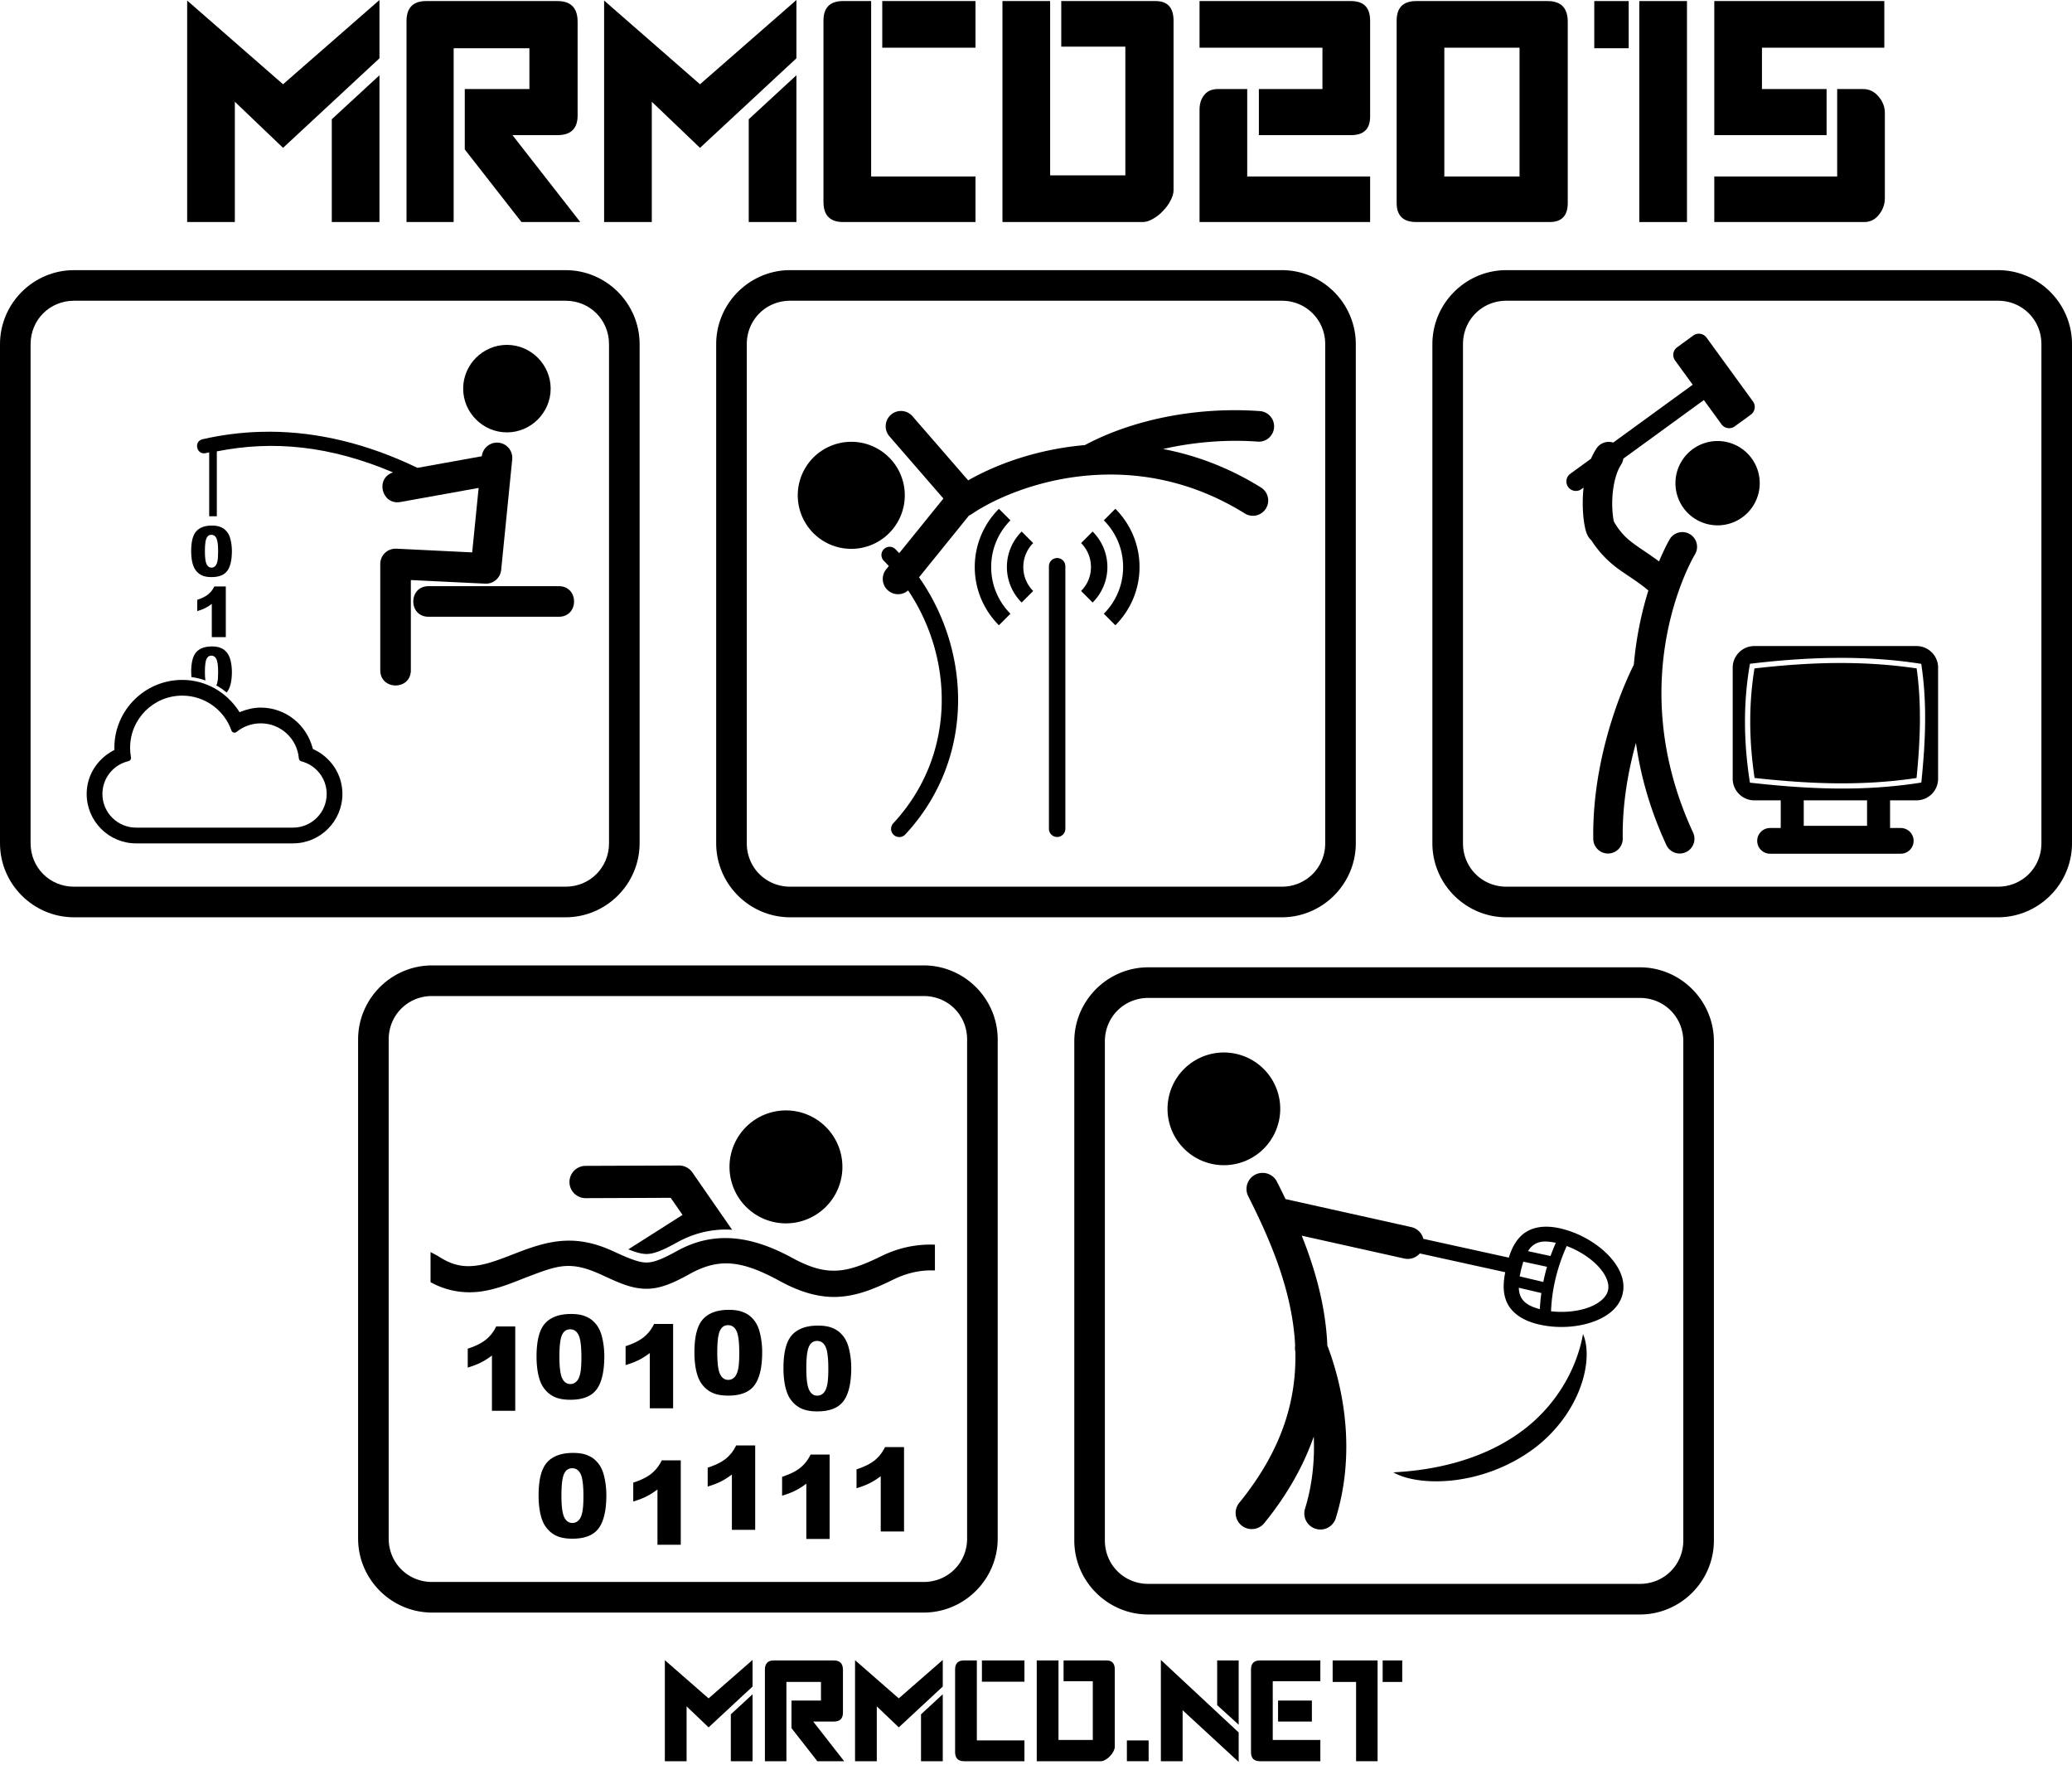 <?xml version="1.0" encoding="UTF-8" standalone="no"?>
<!-- Created with Inkscape (http://www.inkscape.org/) -->

<svg
   xmlns:dc="http://purl.org/dc/elements/1.1/"
   xmlns:cc="http://creativecommons.org/ns#"
   xmlns:rdf="http://www.w3.org/1999/02/22-rdf-syntax-ns#"
   xmlns:svg="http://www.w3.org/2000/svg"
   xmlns="http://www.w3.org/2000/svg"
   xmlns:sodipodi="http://sodipodi.sourceforge.net/DTD/sodipodi-0.dtd"
   xmlns:inkscape="http://www.inkscape.org/namespaces/inkscape"
   width="139.943mm"
   height="119.152mm"
   viewBox="0 0 139.943 119.152"
   id="svg37594"
   version="1.1"
   inkscape:version="0.91+devel r13766"
   sodipodi:docname="profi-final.svg"
   inkscape:export-filename="/home/alexander/rzl/mrmcds/d.png"
   inkscape:export-xdpi="20.369577"
   inkscape:export-ydpi="20.369577">
  <sodipodi:namedview
     id="base"
     pagecolor="#ffffff"
     bordercolor="#666666"
     borderopacity="1.0"
     inkscape:pageopacity="1"
     inkscape:pageshadow="2"
     inkscape:zoom="0.70710678"
     inkscape:cx="278.72756"
     inkscape:cy="192.28233"
     inkscape:document-units="mm"
     inkscape:current-layer="layer1"
     showgrid="false"
     inkscape:window-width="1436"
     inkscape:window-height="861"
     inkscape:window-x="0"
     inkscape:window-y="18"
     inkscape:window-maximized="0"
     fit-margin-top="0"
     fit-margin-left="0"
     fit-margin-right="0"
     fit-margin-bottom="0"
     showguides="true"
     inkscape:guide-bbox="true"
     inkscape:snap-global="true"
     showborder="true"
     borderlayer="true"
     inkscape:snap-bbox="true"
     inkscape:bbox-paths="true"
     inkscape:bbox-nodes="true"
     inkscape:snap-bbox-edge-midpoints="true"
     inkscape:snap-bbox-midpoints="true"
     inkscape:object-paths="true"
     inkscape:snap-intersection-paths="true"
     inkscape:object-nodes="true"
     inkscape:snap-smooth-nodes="true"
     inkscape:snap-midpoints="true"
     inkscape:snap-object-midpoints="true"
     inkscape:snap-center="true"
     inkscape:snap-text-baseline="true"
     inkscape:snap-page="true">
    <sodipodi:guide
       position="-1913.251,1430.692"
       orientation="1,0"
       id="guide6736" />
    <sodipodi:guide
       position="-2114.079,1404.382"
       orientation="1,0"
       id="guide7360" />
  </sodipodi:namedview>
  <defs
     id="defs37596" />
  <g
     inkscape:label="Layer 1"
     inkscape:groupmode="layer"
     id="layer1"
     transform="translate(-2717.322,-469.609)"
     style="display:inline">
    <g
       transform="translate(0,0.562)"
       id="g4866">
      <path
         d="M 2736.439,479.03 L 2733.183,475.917 L 2733.183,484.039 L 2729.963,484.039 L 2729.963,469.084 L 2736.439,474.737 L 2742.951,469.048 L 2742.951,472.983 L 2736.439,479.03 Z M 2739.731,477.098 L 2742.951,474.128 L 2742.951,484.039 L 2739.731,484.039 L 2739.731,477.098 Z"
         style="font-style:normal;font-variant:normal;font-weight:normal;font-stretch:condensed;font-size:medium;line-height:125%;font-family:'Viking Squad Condensed';-inkscape-font-specification:'Viking Squad Condensed, Condensed';letter-spacing:0px;word-spacing:0px;fill:#000000;fill-opacity:1;stroke:none;stroke-width:0.265px;stroke-linecap:butt;stroke-linejoin:miter;stroke-opacity:1"
         id="path4788"
         inkscape:connector-curvature="0" />
      <path
         d="M 2747.962,472.304 L 2753.078,472.304 L 2753.078,475.059 L 2748.713,475.059 L 2748.713,479.137 L 2752.541,484.039 L 2756.513,484.039 L 2751.933,478.171 L 2754.974,478.171 Q 2756.334,478.171 2756.334,476.847 L 2756.334,470.515 Q 2756.334,469.119 2754.974,469.119 L 2746.101,469.119 Q 2744.778,469.119 2744.778,470.479 L 2744.778,484.039 L 2747.962,484.039 L 2747.962,472.304 Z"
         style="font-style:normal;font-variant:normal;font-weight:normal;font-stretch:condensed;font-size:medium;line-height:125%;font-family:'Viking Squad Condensed';-inkscape-font-specification:'Viking Squad Condensed, Condensed';letter-spacing:0px;word-spacing:0px;fill:#000000;fill-opacity:1;stroke:none;stroke-width:0.265px;stroke-linecap:butt;stroke-linejoin:miter;stroke-opacity:1"
         id="path4790"
         inkscape:connector-curvature="0" />
      <path
         d="M 2764.6,479.03 L 2761.345,475.917 L 2761.345,484.039 L 2758.124,484.039 L 2758.124,469.084 L 2764.6,474.737 L 2771.112,469.048 L 2771.112,472.983 L 2764.6,479.03 Z M 2767.892,477.098 L 2771.112,474.128 L 2771.112,484.039 L 2767.892,484.039 L 2767.892,477.098 Z"
         style="font-style:normal;font-variant:normal;font-weight:normal;font-stretch:condensed;font-size:medium;line-height:125%;font-family:'Viking Squad Condensed';-inkscape-font-specification:'Viking Squad Condensed, Condensed';letter-spacing:0px;word-spacing:0px;fill:#000000;fill-opacity:1;stroke:none;stroke-width:0.265px;stroke-linecap:butt;stroke-linejoin:miter;stroke-opacity:1"
         id="path4792"
         inkscape:connector-curvature="0" />
      <path
         d="M 2776.91,469.119 L 2783.207,469.119 L 2783.207,472.268 L 2776.91,472.268 L 2776.91,469.119 Z M 2776.159,469.119 L 2776.159,480.962 L 2783.207,480.962 L 2783.207,484.039 L 2774.263,484.039 Q 2772.939,484.039 2772.939,482.679 L 2772.939,470.443 Q 2772.939,469.119 2774.263,469.119 L 2776.159,469.119 Z"
         style="font-style:normal;font-variant:normal;font-weight:normal;font-stretch:condensed;font-size:medium;line-height:125%;font-family:'Viking Squad Condensed';-inkscape-font-specification:'Viking Squad Condensed, Condensed';letter-spacing:0px;word-spacing:0px;fill:#000000;fill-opacity:1;stroke:none;stroke-width:0.265px;stroke-linecap:butt;stroke-linejoin:miter;stroke-opacity:1"
         id="path4794"
         inkscape:connector-curvature="0" />
      <path
         d="M 2785.028,469.119 L 2785.028,484.039 L 2794.509,484.039 Q 2794.831,484.039 2795.189,483.824 Q 2795.582,483.609 2795.869,483.287 Q 2796.191,482.965 2796.37,482.608 Q 2796.584,482.214 2796.584,481.892 L 2796.584,470.443 Q 2796.584,469.119 2795.368,469.119 L 2788.999,469.119 L 2788.999,472.196 L 2793.328,472.196 L 2793.328,480.89 L 2788.248,480.89 L 2788.248,469.119 L 2785.028,469.119 Z"
         style="font-style:normal;font-variant:normal;font-weight:normal;font-stretch:condensed;font-size:medium;line-height:125%;font-family:'Viking Squad Condensed';-inkscape-font-specification:'Viking Squad Condensed, Condensed';letter-spacing:0px;word-spacing:0px;fill:#000000;fill-opacity:1;stroke:none;stroke-width:0.265px;stroke-linecap:butt;stroke-linejoin:miter;stroke-opacity:1"
         id="path4796"
         inkscape:connector-curvature="0" />
      <path
         d="M 2809.86,480.962 L 2809.86,484.039 L 2798.339,484.039 L 2798.339,476.454 Q 2798.339,475.846 2798.661,475.452 Q 2798.983,475.059 2799.591,475.059 L 2801.559,475.059 L 2801.559,480.962 L 2809.86,480.962 Z M 2808.572,469.119 Q 2809.86,469.119 2809.86,470.443 L 2809.86,476.919 Q 2809.86,478.171 2808.572,478.171 L 2802.346,478.171 L 2802.346,475.059 L 2806.64,475.059 L 2806.64,472.268 L 2798.339,472.268 L 2798.339,469.119 L 2808.572,469.119 Z"
         style="font-style:normal;font-variant:normal;font-weight:normal;font-stretch:condensed;font-size:medium;line-height:125%;font-family:'Viking Squad Condensed';-inkscape-font-specification:'Viking Squad Condensed, Condensed';letter-spacing:0px;word-spacing:0px;fill:#000000;fill-opacity:1;stroke:none;stroke-width:0.265px;stroke-linecap:butt;stroke-linejoin:miter;stroke-opacity:1"
         id="path4798"
         inkscape:connector-curvature="0" />
      <path
         d="M 2819.952,472.268 L 2819.952,480.962 L 2814.872,480.962 L 2814.872,472.268 L 2819.952,472.268 Z M 2812.976,469.119 Q 2811.652,469.119 2811.652,470.443 L 2811.652,482.751 Q 2811.652,484.039 2812.976,484.039 L 2821.992,484.039 Q 2823.208,484.039 2823.208,482.751 L 2823.208,470.515 Q 2823.208,469.119 2821.849,469.119 L 2812.976,469.119 Z"
         style="font-style:normal;font-variant:normal;font-weight:normal;font-stretch:condensed;font-size:medium;line-height:125%;font-family:'Viking Squad Condensed';-inkscape-font-specification:'Viking Squad Condensed, Condensed';letter-spacing:0px;word-spacing:0px;fill:#000000;fill-opacity:1;stroke:none;stroke-width:0.265px;stroke-linecap:butt;stroke-linejoin:miter;stroke-opacity:1"
         id="path4800"
         inkscape:connector-curvature="0" />
      <path
         d="M 2828.04,484.039 L 2831.26,484.039 L 2831.26,469.119 L 2828.04,469.119 L 2828.04,484.039 Z M 2824.999,472.304 L 2827.324,472.304 L 2827.324,469.119 L 2824.999,469.119 L 2824.999,472.304 Z"
         style="font-style:normal;font-variant:normal;font-weight:normal;font-stretch:condensed;font-size:medium;line-height:125%;font-family:'Viking Squad Condensed';-inkscape-font-specification:'Viking Squad Condensed, Condensed';letter-spacing:0px;word-spacing:0px;fill:#000000;fill-opacity:1;stroke:none;stroke-width:0.265px;stroke-linecap:butt;stroke-linejoin:miter;stroke-opacity:1"
         id="path4802"
         inkscape:connector-curvature="0" />
      <path
         d="M 2833.105,484.039 L 2843.23,484.039 Q 2843.838,484.039 2844.232,483.538 Q 2844.625,483.037 2844.625,482.429 L 2844.625,476.669 Q 2844.625,476.06 2844.196,475.559 Q 2843.767,475.059 2843.158,475.059 L 2841.405,475.059 L 2841.405,480.962 L 2833.105,480.962 L 2833.105,484.039 Z M 2844.589,469.119 L 2833.105,469.119 L 2833.105,478.171 L 2840.69,478.171 L 2840.69,475.059 L 2836.325,475.059 L 2836.325,472.268 L 2844.589,472.268 L 2844.589,469.119 Z"
         style="font-style:normal;font-variant:normal;font-weight:normal;font-stretch:condensed;font-size:medium;line-height:125%;font-family:'Viking Squad Condensed';-inkscape-font-specification:'Viking Squad Condensed, Condensed';letter-spacing:0px;word-spacing:0px;fill:#000000;fill-opacity:1;stroke:none;stroke-width:0.265px;stroke-linecap:butt;stroke-linejoin:miter;stroke-opacity:1"
         id="path4804"
         inkscape:connector-curvature="0" />
    </g>
    <g
       id="g4882"
       transform="translate(0,-0.419)">
      <path
         inkscape:connector-curvature="0"
         id="path26810"
         d="M 2794.881,535.343 C 2792.128,535.343 2789.88,537.591 2789.88,540.344 L 2789.88,574.04 C 2789.88,576.793 2792.128,579.041 2794.881,579.041 L 2828.077,579.041 C 2830.83,579.041 2833.079,576.793 2833.079,574.04 L 2833.079,540.344 C 2833.079,537.591 2830.83,535.343 2828.077,535.343 L 2794.881,535.343 Z M 2794.881,537.41 L 2828.077,537.41 C 2829.721,537.41 2831.013,538.7 2831.013,540.344 L 2831.013,574.04 C 2831.013,575.684 2829.721,576.974 2828.077,576.974 L 2794.881,576.974 C 2793.237,576.974 2791.945,575.684 2791.945,574.04 L 2791.945,540.344 C 2791.945,538.7 2793.237,537.41 2794.881,537.41 Z M 2799.983,541.094 A 3.806,3.806 0 0 0 2796.177,544.899 A 3.806,3.806 0 0 0 2799.983,548.704 A 3.806,3.806 0 0 0 2803.789,544.899 A 3.806,3.806 0 0 0 2799.983,541.094 Z M 2802.615,549.223 A 1.087,1.087 0 0 0 2801.635,550.815 C 2803.16,553.826 2804.546,557.14 2804.779,560.592 C 2804.786,560.695 2804.789,560.798 2804.794,560.901 A 1.087,1.087 0 0 0 2804.81,561.278 C 2804.889,564.521 2803.951,567.902 2801.021,571.501 A 1.087,1.087 0 1 0 2802.708,572.874 C 2804.297,570.922 2805.374,568.961 2806.053,567.029 C 2806.124,568.677 2805.948,570.333 2805.464,571.894 A 1.087,1.087 0 1 0 2807.541,572.538 C 2808.744,568.656 2808.33,564.451 2806.968,560.87 C 2806.962,560.729 2806.958,560.587 2806.948,560.446 C 2806.78,557.968 2806.109,555.63 2805.241,553.463 L 2812.15,555.002 A 1.087,1.087 0 0 0 2813.218,554.662 L 2818.986,555.93 C 2818.858,556.583 2818.811,557.235 2819.048,557.851 C 2819.336,558.598 2820.06,559.168 2821.206,559.444 C 2822.352,559.72 2823.607,559.679 2824.67,559.359 C 2825.733,559.038 2826.669,558.411 2826.912,557.402 C 2827.155,556.392 2826.607,555.408 2825.807,554.638 C 2825.007,553.869 2823.909,553.261 2822.762,552.985 C 2821.616,552.709 2820.712,552.887 2820.116,553.421 C 2819.664,553.825 2819.408,554.364 2819.228,554.945 L 2813.455,553.676 A 1.087,1.087 0 0 0 2812.622,552.879 L 2804.147,550.992 C 2803.959,550.599 2803.767,550.212 2803.575,549.833 A 1.087,1.087 0 0 0 2802.615,549.223 Z M 2821.643,553.858 C 2821.85,553.852 2822.102,553.881 2822.401,553.945 C 2822.271,554.243 2822.15,554.54 2822.044,554.837 L 2820.525,554.508 C 2820.607,554.376 2820.694,554.263 2820.791,554.176 C 2820.995,553.994 2821.249,553.869 2821.643,553.858 Z M 2823.137,554.161 C 2823.881,554.439 2824.591,554.875 2825.105,555.369 C 2825.758,555.998 2826.048,556.662 2825.927,557.164 C 2825.806,557.666 2825.245,558.127 2824.377,558.389 C 2823.695,558.594 2822.866,558.659 2822.079,558.568 C 2822.134,557.114 2822.474,555.649 2823.137,554.161 Z M 2820.209,555.218 L 2821.808,555.564 C 2821.708,555.905 2821.626,556.246 2821.557,556.586 L 2819.965,556.213 C 2819.99,556.064 2820.02,555.912 2820.059,555.751 C 2820.104,555.561 2820.155,555.383 2820.209,555.218 Z M 2819.901,556.979 L 2821.426,557.335 C 2821.375,557.699 2821.34,558.063 2821.323,558.425 C 2820.465,558.197 2820.144,557.876 2819.993,557.486 C 2819.938,557.341 2819.909,557.17 2819.901,556.979 Z M 2824.238,560.105 C 2823.77,562.717 2822.213,565.127 2820.056,566.693 C 2817.622,568.479 2814.52,569.287 2811.429,569.443 C 2812.211,569.902 2813.672,570.18 2815.437,569.986 C 2817.226,569.789 2819.186,569.119 2820.9,567.854 C 2822.472,566.683 2823.543,565.141 2824.081,563.635 C 2824.615,562.14 2824.57,560.85 2824.238,560.105 Z"
         style="color:#000000;font-style:normal;font-variant:normal;font-weight:normal;font-stretch:normal;font-size:medium;line-height:normal;font-family:sans-serif;text-indent:0;text-align:start;text-decoration:none;text-decoration-line:none;text-decoration-style:solid;text-decoration-color:#000000;letter-spacing:normal;word-spacing:normal;text-transform:none;direction:ltr;block-progression:tb;writing-mode:lr-tb;baseline-shift:baseline;text-anchor:start;white-space:normal;clip-rule:nonzero;display:inline;overflow:visible;visibility:visible;opacity:1;isolation:auto;mix-blend-mode:normal;color-interpolation:sRGB;color-interpolation-filters:linearRGB;solid-color:#000000;solid-opacity:1;fill:#000000;fill-opacity:1;fill-rule:evenodd;stroke:none;stroke-width:0.767;stroke-linecap:round;stroke-linejoin:miter;stroke-miterlimit:4;stroke-dasharray:none;stroke-dashoffset:0;stroke-opacity:1;color-rendering:auto;image-rendering:auto;shape-rendering:auto;text-rendering:auto;enable-background:accumulate" />
      <path
         inkscape:connector-curvature="0"
         id="path26846"
         d="M 2746.508,535.214 C 2743.756,535.214 2741.508,537.462 2741.508,540.215 L 2741.508,573.911 C 2741.508,576.664 2743.756,578.911 2746.508,578.911 L 2779.705,578.911 C 2782.458,578.911 2784.707,576.664 2784.707,573.911 L 2784.707,540.215 C 2784.707,537.462 2782.458,535.214 2779.705,535.214 L 2746.508,535.214 Z M 2746.508,537.281 L 2779.705,537.281 C 2781.349,537.281 2782.641,538.571 2782.641,540.215 L 2782.641,573.911 C 2782.641,575.555 2781.349,576.845 2779.705,576.845 L 2746.508,576.845 C 2744.864,576.845 2743.574,575.555 2743.574,573.911 L 2743.574,540.215 C 2743.574,538.571 2744.864,537.281 2746.508,537.281 Z M 2770.406,545.005 A 3.813,3.813 0 0 0 2766.593,548.818 A 3.813,3.813 0 0 0 2770.406,552.631 A 3.813,3.813 0 0 0 2774.218,548.818 A 3.813,3.813 0 0 0 2770.406,545.005 Z M 2763.186,548.725 L 2756.87,548.749 A 1.09,1.09 0 1 0 2756.878,550.929 L 2762.621,550.907 L 2763.42,552.06 L 2759.761,554.386 C 2760.285,554.595 2760.65,554.693 2760.954,554.698 C 2761.424,554.705 2761.962,554.521 2763.041,553.923 C 2763.474,553.683 2763.909,553.496 2764.346,553.357 C 2764.488,553.312 2764.63,553.273 2764.772,553.237 C 2764.825,553.224 2764.879,553.213 2764.933,553.201 C 2765.014,553.183 2765.096,553.167 2765.177,553.153 C 2765.31,553.129 2765.443,553.11 2765.577,553.095 C 2765.632,553.089 2765.687,553.081 2765.742,553.076 A 1.09,1.09 0 0 0 2765.742,553.076 C 2765.938,553.058 2766.135,553.048 2766.332,553.048 C 2766.477,553.049 2766.623,553.056 2766.769,553.065 L 2764.086,549.194 A 1.09,1.09 0 0 0 2763.186,548.725 Z M 2766.332,553.624 C 2765.214,553.62 2764.125,553.899 2763.041,554.499 C 2761.963,555.097 2761.424,555.281 2760.954,555.274 C 2760.484,555.267 2759.875,555.041 2758.744,554.517 C 2756.273,553.372 2754.507,553.763 2752.486,554.524 C 2751.46,554.911 2750.525,555.318 2749.657,555.459 C 2748.789,555.6 2748.008,555.532 2747.03,554.918 C 2746.822,554.787 2746.611,554.674 2746.401,554.573 L 2746.401,556.603 C 2747.624,557.273 2748.854,557.387 2749.941,557.21 C 2751.121,557.019 2752.153,556.545 2753.112,556.184 C 2755.063,555.449 2755.893,555.15 2757.998,556.126 C 2759.155,556.663 2759.977,557.033 2760.926,557.048 C 2761.875,557.062 2762.742,556.692 2763.9,556.051 C 2765.896,554.945 2767.427,555.128 2769.992,556.527 C 2771.431,557.311 2772.704,557.657 2773.946,557.592 C 2775.189,557.526 2776.333,557.076 2777.606,556.449 C 2778.612,555.954 2779.543,555.769 2780.467,555.812 L 2780.467,554.071 C 2779.281,554.024 2778.063,554.245 2776.821,554.857 C 2775.627,555.444 2774.719,555.775 2773.853,555.821 C 2772.986,555.866 2772.095,555.652 2770.841,554.969 C 2769.432,554.2 2768.101,553.74 2766.813,553.643 C 2766.652,553.631 2766.492,553.625 2766.332,553.624 Z M 2766.549,558.47 C 2765.765,558.47 2765.18,558.682 2764.796,559.107 C 2764.414,559.533 2764.223,560.278 2764.223,561.343 C 2764.223,561.776 2764.259,562.172 2764.333,562.531 C 2764.41,562.888 2764.516,563.169 2764.651,563.375 C 2764.836,563.666 2765.074,563.886 2765.365,564.036 C 2765.655,564.187 2766.036,564.262 2766.507,564.262 C 2767.348,564.262 2767.94,564.026 2768.284,563.555 C 2768.628,563.083 2768.8,562.34 2768.8,561.324 C 2768.8,560.87 2768.747,560.435 2768.643,560.017 C 2768.59,559.798 2768.518,559.607 2768.429,559.444 C 2768.343,559.278 2768.223,559.122 2768.07,558.974 C 2767.917,558.824 2767.72,558.702 2767.478,558.611 C 2767.236,558.517 2766.926,558.47 2766.549,558.47 Z M 2755.887,558.75 C 2755.102,558.75 2754.518,558.963 2754.133,559.388 C 2753.751,559.813 2753.56,560.558 2753.56,561.623 C 2753.56,562.056 2753.597,562.452 2753.671,562.811 C 2753.747,563.168 2753.853,563.449 2753.988,563.655 C 2754.174,563.946 2754.412,564.166 2754.702,564.316 C 2754.993,564.467 2755.374,564.542 2755.845,564.542 C 2756.686,564.542 2757.278,564.307 2757.622,563.835 C 2757.965,563.364 2758.137,562.62 2758.137,561.604 C 2758.137,561.151 2758.085,560.715 2757.981,560.297 C 2757.927,560.078 2757.856,559.887 2757.767,559.724 C 2757.68,559.558 2757.56,559.402 2757.408,559.254 C 2757.255,559.104 2757.057,558.983 2756.815,558.891 C 2756.573,558.797 2756.264,558.75 2755.887,558.75 Z M 2761.497,559.423 C 2761.331,559.774 2761.102,560.069 2760.809,560.309 C 2760.517,560.548 2760.105,560.754 2759.575,560.924 L 2759.575,562.2 C 2759.935,562.091 2760.233,561.976 2760.469,561.857 C 2760.709,561.737 2760.956,561.58 2761.211,561.386 L 2761.211,565.119 L 2762.785,565.119 L 2762.785,559.423 L 2761.497,559.423 Z M 2766.496,559.505 C 2766.748,559.505 2766.936,559.634 2767.061,559.891 C 2767.189,560.146 2767.252,560.645 2767.252,561.388 C 2767.252,561.895 2767.224,562.268 2767.168,562.508 C 2767.115,562.747 2767.029,562.923 2766.912,563.035 C 2766.797,563.145 2766.661,563.199 2766.503,563.199 C 2766.264,563.199 2766.081,563.069 2765.953,562.81 C 2765.829,562.547 2765.766,562.06 2765.766,561.347 C 2765.766,560.641 2765.823,560.158 2765.938,559.899 C 2766.052,559.636 2766.239,559.505 2766.496,559.505 Z M 2772.564,559.535 C 2771.78,559.535 2771.195,559.748 2770.81,560.173 C 2770.428,560.598 2770.237,561.343 2770.237,562.408 C 2770.237,562.841 2770.274,563.237 2770.348,563.596 C 2770.425,563.953 2770.531,564.234 2770.666,564.44 C 2770.852,564.731 2771.09,564.951 2771.38,565.101 C 2771.67,565.252 2772.051,565.327 2772.522,565.327 C 2773.363,565.327 2773.955,565.091 2774.299,564.62 C 2774.643,564.149 2774.815,563.405 2774.815,562.389 C 2774.815,561.935 2774.762,561.5 2774.658,561.082 C 2774.604,560.863 2774.533,560.672 2774.444,560.509 C 2774.357,560.343 2774.238,560.187 2774.085,560.039 C 2773.932,559.889 2773.735,559.768 2773.493,559.676 C 2773.251,559.582 2772.941,559.535 2772.564,559.535 Z M 2750.834,559.591 C 2750.669,559.943 2750.44,560.238 2750.147,560.477 C 2749.854,560.717 2749.443,560.922 2748.913,561.092 L 2748.913,562.369 C 2749.272,562.259 2749.57,562.144 2749.807,562.025 C 2750.046,561.905 2750.293,561.748 2750.548,561.555 L 2750.548,565.287 L 2752.122,565.287 L 2752.122,559.591 L 2750.834,559.591 Z M 2755.834,559.785 C 2756.086,559.785 2756.274,559.914 2756.399,560.171 C 2756.526,560.426 2756.59,560.925 2756.59,561.668 C 2756.59,562.175 2756.562,562.549 2756.506,562.788 C 2756.452,563.028 2756.367,563.203 2756.25,563.315 C 2756.135,563.425 2755.999,563.48 2755.841,563.48 C 2755.601,563.48 2755.418,563.35 2755.291,563.09 C 2755.166,562.828 2755.104,562.34 2755.104,561.627 C 2755.104,560.921 2755.161,560.438 2755.275,560.179 C 2755.39,559.916 2755.576,559.785 2755.834,559.785 Z M 2772.51,560.57 C 2772.763,560.57 2772.952,560.699 2773.076,560.956 C 2773.204,561.211 2773.267,561.71 2773.267,562.453 C 2773.267,562.96 2773.239,563.334 2773.183,563.573 C 2773.13,563.813 2773.044,563.988 2772.927,564.1 C 2772.812,564.21 2772.676,564.265 2772.518,564.265 C 2772.279,564.265 2772.096,564.135 2771.968,563.875 C 2771.844,563.613 2771.781,563.125 2771.781,562.412 C 2771.781,561.706 2771.838,561.223 2771.953,560.964 C 2772.068,560.701 2772.253,560.57 2772.51,560.57 Z M 2767.041,567.626 C 2766.875,567.977 2766.646,568.273 2766.353,568.513 C 2766.06,568.752 2765.648,568.957 2765.119,569.127 L 2765.119,570.403 C 2765.478,570.294 2765.776,570.179 2766.013,570.06 C 2766.252,569.94 2766.499,569.783 2766.754,569.589 L 2766.754,573.323 L 2768.328,573.323 L 2768.328,567.626 L 2767.041,567.626 Z M 2777.094,567.738 C 2776.928,568.089 2776.699,568.385 2776.406,568.625 C 2776.113,568.864 2775.702,569.069 2775.172,569.24 L 2775.172,570.516 C 2775.531,570.406 2775.829,570.292 2776.066,570.172 C 2776.305,570.052 2776.553,569.895 2776.807,569.702 L 2776.807,573.435 L 2778.381,573.435 L 2778.381,567.738 L 2777.094,567.738 Z M 2756.025,568.131 C 2755.24,568.131 2754.655,568.344 2754.271,568.769 C 2753.889,569.195 2753.698,569.94 2753.698,571.004 C 2753.698,571.437 2753.735,571.833 2753.809,572.192 C 2753.885,572.549 2753.991,572.83 2754.126,573.037 C 2754.311,573.327 2754.55,573.547 2754.84,573.698 C 2755.131,573.848 2755.511,573.923 2755.982,573.923 C 2756.823,573.923 2757.415,573.687 2757.759,573.216 C 2758.103,572.745 2758.275,572.002 2758.275,570.985 C 2758.275,570.532 2758.223,570.096 2758.118,569.678 C 2758.065,569.459 2757.993,569.268 2757.904,569.105 C 2757.818,568.94 2757.698,568.783 2757.545,568.636 C 2757.392,568.485 2757.195,568.364 2756.953,568.272 C 2756.711,568.178 2756.402,568.131 2756.025,568.131 Z M 2772.067,568.243 C 2771.902,568.594 2771.672,568.89 2771.379,569.129 C 2771.086,569.368 2770.675,569.573 2770.145,569.744 L 2770.145,571.02 C 2770.504,570.911 2770.802,570.796 2771.039,570.676 C 2771.279,570.557 2771.526,570.4 2771.781,570.206 L 2771.781,573.939 L 2773.355,573.939 L 2773.355,568.243 L 2772.067,568.243 Z M 2762.014,568.635 C 2761.849,568.987 2761.619,569.282 2761.326,569.522 C 2761.033,569.761 2760.622,569.966 2760.092,570.137 L 2760.092,571.413 C 2760.451,571.303 2760.749,571.189 2760.986,571.069 C 2761.226,570.949 2761.472,570.792 2761.727,570.599 L 2761.727,574.332 L 2763.301,574.332 L 2763.301,568.635 L 2762.014,568.635 Z M 2755.971,569.166 C 2756.223,569.166 2756.412,569.295 2756.536,569.552 C 2756.664,569.807 2756.727,570.306 2756.727,571.05 C 2756.727,571.557 2756.699,571.93 2756.643,572.169 C 2756.59,572.409 2756.505,572.585 2756.387,572.697 C 2756.273,572.806 2756.137,572.861 2755.979,572.861 C 2755.739,572.861 2755.556,572.731 2755.428,572.471 C 2755.304,572.209 2755.241,571.721 2755.241,571.008 C 2755.241,570.302 2755.299,569.82 2755.413,569.56 C 2755.528,569.298 2755.714,569.166 2755.971,569.166 Z"
         style="color:#000000;font-style:normal;font-variant:normal;font-weight:normal;font-stretch:normal;font-size:medium;line-height:normal;font-family:sans-serif;text-indent:0;text-align:start;text-decoration:none;text-decoration-line:none;text-decoration-style:solid;text-decoration-color:#000000;letter-spacing:normal;word-spacing:normal;text-transform:none;direction:ltr;block-progression:tb;writing-mode:lr-tb;baseline-shift:baseline;text-anchor:start;white-space:normal;clip-rule:nonzero;display:inline;overflow:visible;visibility:visible;opacity:1;isolation:auto;mix-blend-mode:normal;color-interpolation:sRGB;color-interpolation-filters:linearRGB;solid-color:#000000;solid-opacity:1;fill:#000000;fill-opacity:1;fill-rule:evenodd;stroke:none;stroke-width:2.904;stroke-linecap:round;stroke-linejoin:miter;stroke-miterlimit:4;stroke-dasharray:none;stroke-dashoffset:0;stroke-opacity:1;color-rendering:auto;image-rendering:auto;shape-rendering:auto;text-rendering:auto;enable-background:accumulate" />
    </g>
    <g
       id="g4877"
       transform="translate(0,0.071)">
      <path
         inkscape:connector-curvature="0"
         id="path26878"
         d="M 2819.067,487.778 C 2816.314,487.778 2814.065,490.026 2814.065,492.779 L 2814.065,526.474 C 2814.065,529.227 2816.314,531.475 2819.067,531.475 L 2852.263,531.475 C 2855.016,531.475 2857.265,529.227 2857.265,526.474 L 2857.265,492.779 C 2857.265,490.026 2855.016,487.778 2852.263,487.778 L 2819.067,487.778 Z M 2819.067,489.844 L 2852.263,489.844 C 2853.907,489.844 2855.199,491.135 2855.199,492.779 L 2855.199,526.474 C 2855.199,528.118 2853.907,529.408 2852.263,529.408 L 2819.067,529.408 C 2817.423,529.408 2816.132,528.118 2816.132,526.474 L 2816.132,492.779 C 2816.132,491.135 2817.423,489.844 2819.067,489.844 Z M 2832.092,492.071 A 0.64,0.64 0 0 0 2831.688,492.192 L 2830.599,492.985 A 0.64,0.64 0 0 0 2830.458,493.879 L 2831.648,495.515 L 2826.277,499.421 A 0.995,0.995 0 0 0 2825.936,499.374 A 0.995,0.995 0 0 0 2825.134,499.841 C 2824.994,500.058 2824.88,500.283 2824.778,500.511 L 2823.38,501.528 A 0.64,0.64 0 1 0 2824.133,502.564 L 2824.276,502.46 C 2824.237,502.828 2824.22,503.187 2824.221,503.52 C 2824.221,504.078 2824.267,504.568 2824.335,504.955 C 2824.369,505.149 2824.404,505.312 2824.462,505.482 C 2824.492,505.567 2824.52,505.651 2824.601,505.783 C 2824.638,505.844 2824.695,505.922 2824.795,506.015 C 2825.397,506.947 2826.084,507.577 2826.759,508.051 C 2827.385,508.49 2827.985,508.85 2828.654,509.408 C 2828.232,510.761 2827.839,512.465 2827.67,514.433 A 0.995,0.995 0 0 0 2827.65,514.469 C 2827.65,514.469 2824.833,519.82 2824.932,526.189 A 0.995,0.995 0 1 0 2826.922,526.158 C 2826.885,523.772 2827.308,521.522 2827.814,519.696 C 2828.118,521.854 2828.748,524.174 2829.867,526.592 A 0.995,0.995 0 1 0 2831.673,525.755 C 2826.797,515.222 2831.793,506.983 2831.793,506.983 A 0.995,0.995 0 0 0 2830.972,505.465 A 0.995,0.995 0 0 0 2830.086,505.96 C 2830.086,505.96 2829.773,506.497 2829.372,507.445 C 2828.814,507.028 2828.312,506.71 2827.903,506.422 C 2827.267,505.975 2826.823,505.602 2826.345,504.792 L 2826.329,504.764 C 2826.319,504.725 2826.31,504.697 2826.295,504.613 C 2826.251,504.362 2826.211,503.962 2826.211,503.517 C 2826.209,502.628 2826.395,501.555 2826.805,500.92 A 0.995,0.995 0 0 0 2826.961,500.507 L 2832.401,496.55 L 2833.591,498.187 A 0.64,0.64 0 0 0 2834.485,498.328 L 2835.574,497.535 A 0.64,0.64 0 0 0 2835.715,496.641 L 2832.582,492.334 A 0.64,0.64 0 0 0 2832.092,492.071 Z M 2833.329,499.317 A 2.846,2.846 0 0 0 2830.482,502.164 A 2.846,2.846 0 0 0 2833.329,505.01 A 2.846,2.846 0 0 0 2836.174,502.164 A 2.846,2.846 0 0 0 2833.329,499.317 Z M 2835.809,513.16 C 2835.003,513.161 2834.349,513.814 2834.349,514.62 L 2834.349,522.119 C 2834.349,522.925 2835.003,523.579 2835.809,523.579 L 2837.593,523.579 L 2837.593,525.446 L 2836.872,525.446 A 0.868,0.868 0 1 0 2836.872,527.182 L 2845.699,527.182 A 0.868,0.868 0 1 0 2845.699,525.446 L 2844.977,525.446 L 2844.977,523.579 L 2846.762,523.579 C 2847.568,523.579 2848.221,522.926 2848.222,522.119 L 2848.222,514.62 C 2848.222,513.814 2847.568,513.16 2846.762,513.16 L 2835.809,513.16 Z M 2841.295,513.959 C 2843.18,513.943 2845.067,514.053 2846.956,514.342 L 2847.083,514.361 L 2847.101,514.488 C 2847.487,517.081 2847.362,519.667 2847.102,522.244 L 2847.088,522.377 L 2846.956,522.398 C 2843.014,523.008 2839.297,522.801 2835.645,522.399 L 2835.512,522.385 L 2835.492,522.253 C 2835.097,519.666 2835.051,517.076 2835.492,514.484 L 2835.514,514.356 L 2835.643,514.341 C 2837.526,514.12 2839.41,513.976 2841.295,513.959 Z M 2841.298,514.306 C 2839.473,514.322 2837.647,514.461 2835.819,514.672 C 2835.416,517.135 2835.459,519.599 2835.825,522.067 C 2839.375,522.454 2842.969,522.639 2846.766,522.07 C 2847.011,519.596 2847.12,517.13 2846.772,514.67 C 2844.948,514.4 2843.124,514.29 2841.298,514.307 L 2841.298,514.306 Z M 2839.147,523.579 L 2843.423,523.579 L 2843.423,525.299 L 2839.147,525.299 L 2839.147,523.579 Z"
         style="color:#000000;font-style:normal;font-variant:normal;font-weight:normal;font-stretch:normal;font-size:medium;line-height:normal;font-family:sans-serif;text-indent:0;text-align:start;text-decoration:none;text-decoration-line:none;text-decoration-style:solid;text-decoration-color:#000000;letter-spacing:normal;word-spacing:normal;text-transform:none;direction:ltr;block-progression:tb;writing-mode:lr-tb;baseline-shift:baseline;text-anchor:start;white-space:normal;clip-rule:nonzero;display:inline;overflow:visible;visibility:visible;opacity:1;isolation:auto;mix-blend-mode:normal;color-interpolation:sRGB;color-interpolation-filters:linearRGB;solid-color:#000000;solid-opacity:1;fill:#000000;fill-opacity:1;fill-rule:nonzero;stroke:none;stroke-width:0.728;stroke-linecap:round;stroke-linejoin:round;stroke-miterlimit:4;stroke-dasharray:none;stroke-dashoffset:0;stroke-opacity:1;marker:none;paint-order:normal;color-rendering:auto;image-rendering:auto;shape-rendering:auto;text-rendering:auto;enable-background:accumulate" />
      <path
         inkscape:connector-curvature="0"
         id="path26902"
         d="M 2770.695,487.778 C 2767.942,487.778 2765.693,490.026 2765.693,492.779 L 2765.693,526.474 C 2765.693,529.227 2767.942,531.475 2770.695,531.475 L 2803.892,531.475 C 2806.644,531.475 2808.893,529.227 2808.893,526.474 L 2808.893,492.779 C 2808.893,490.026 2806.644,487.778 2803.892,487.778 L 2770.695,487.778 Z M 2770.695,489.844 L 2803.892,489.844 C 2805.536,489.844 2806.827,491.135 2806.827,492.779 L 2806.827,526.474 C 2806.827,528.118 2805.536,529.408 2803.892,529.408 L 2770.695,529.408 C 2769.051,529.408 2767.76,528.118 2767.76,526.474 L 2767.76,492.779 C 2767.76,491.135 2769.051,489.844 2770.695,489.844 Z M 2800.501,497.236 C 2798.587,497.253 2796.629,497.502 2794.765,497.989 C 2793.29,498.374 2791.875,498.908 2790.588,499.594 C 2790.491,499.602 2790.394,499.608 2790.298,499.618 C 2789.383,499.711 2788.509,499.862 2787.684,500.056 C 2785.704,500.521 2784.013,501.231 2782.711,501.973 L 2778.963,497.655 A 1.033,1.033 0 0 0 2777.939,497.315 A 1.033,1.033 0 0 0 2777.404,499.009 L 2781.04,503.199 L 2778.056,506.887 C 2777.973,506.8 2777.892,506.711 2777.806,506.626 A 0.555,0.555 0 0 0 2777.409,506.458 A 0.555,0.555 0 0 0 2777.023,507.411 C 2777.136,507.523 2777.245,507.64 2777.354,507.756 L 2777.181,507.969 A 1.033,1.033 0 0 0 2778.658,509.404 C 2781.768,514.042 2781.904,520.533 2777.671,525.108 A 0.555,0.555 0 1 0 2778.485,525.861 C 2783.165,520.804 2782.946,513.573 2779.394,508.518 L 2782.768,504.347 A 1.033,1.033 0 0 0 2782.963,504.243 C 2784.461,503.224 2787.224,502.008 2790.508,501.673 C 2793.791,501.338 2797.595,501.848 2801.392,504.205 A 1.033,1.033 0 1 0 2802.482,502.45 C 2800.271,501.077 2798.033,500.267 2795.876,499.856 C 2797.964,499.379 2800.184,499.205 2802.244,499.355 A 1.033,1.033 0 1 0 2802.394,497.295 C 2801.772,497.25 2801.139,497.23 2800.501,497.236 Z M 2774.715,499.37 A 3.615,3.615 0 0 0 2774,499.463 A 3.615,3.615 0 0 0 2771.296,503.801 A 3.615,3.615 0 0 0 2775.634,506.504 A 3.615,3.615 0 0 0 2778.338,502.166 A 3.615,3.615 0 0 0 2774.715,499.37 Z M 2784.789,503.893 C 2783.782,504.9 2783.157,506.292 2783.157,507.825 C 2783.157,509.358 2783.782,510.749 2784.789,511.757 L 2785.569,510.978 C 2784.763,510.172 2784.266,509.058 2784.266,507.825 C 2784.266,506.591 2784.763,505.477 2785.569,504.672 L 2784.789,503.893 Z M 2792.653,503.893 L 2791.874,504.672 C 2792.68,505.477 2793.177,506.591 2793.177,507.825 C 2793.177,509.058 2792.68,510.172 2791.874,510.978 L 2792.653,511.757 C 2793.661,510.749 2794.286,509.358 2794.286,507.825 C 2794.286,506.292 2793.661,504.9 2792.653,503.893 Z M 2791.119,505.428 L 2790.339,506.207 L 2790.339,506.207 C 2790.751,506.62 2791.005,507.191 2791.006,507.825 C 2791.006,508.459 2790.751,509.03 2790.339,509.442 L 2791.118,510.221 L 2791.119,510.221 C 2791.733,509.607 2792.115,508.758 2792.115,507.825 C 2792.115,506.891 2791.733,506.043 2791.119,505.428 Z M 2786.325,505.428 C 2785.71,506.043 2785.328,506.891 2785.328,507.825 C 2785.328,508.758 2785.71,509.607 2786.325,510.221 L 2787.104,509.442 C 2786.691,509.03 2786.437,508.459 2786.437,507.825 C 2786.437,507.191 2786.691,506.62 2787.104,506.207 L 2787.104,506.207 L 2786.325,505.428 Z M 2788.713,507.217 A 0.555,0.555 0 0 0 2788.167,507.779 L 2788.167,525.474 A 0.555,0.555 0 1 0 2789.276,525.474 L 2789.276,507.779 A 0.555,0.555 0 0 0 2788.713,507.217 Z"
         style="color:#000000;font-style:normal;font-variant:normal;font-weight:normal;font-stretch:normal;font-size:medium;line-height:normal;font-family:sans-serif;text-indent:0;text-align:start;text-decoration:none;text-decoration-line:none;text-decoration-style:solid;text-decoration-color:#000000;letter-spacing:normal;word-spacing:normal;text-transform:none;direction:ltr;block-progression:tb;writing-mode:lr-tb;baseline-shift:baseline;text-anchor:start;white-space:normal;clip-rule:nonzero;display:inline;overflow:visible;visibility:visible;opacity:1;isolation:auto;mix-blend-mode:normal;color-interpolation:sRGB;color-interpolation-filters:linearRGB;solid-color:#000000;solid-opacity:1;fill:#000000;fill-opacity:1;fill-rule:evenodd;stroke:none;stroke-width:0.391;stroke-linecap:round;stroke-linejoin:miter;stroke-miterlimit:4;stroke-dasharray:none;stroke-dashoffset:0;stroke-opacity:1;color-rendering:auto;image-rendering:auto;shape-rendering:auto;text-rendering:auto;enable-background:accumulate" />
      <path
         style="color:#000000;font-style:normal;font-variant:normal;font-weight:normal;font-stretch:normal;font-size:medium;line-height:normal;font-family:sans-serif;text-indent:0;text-align:start;text-decoration:none;text-decoration-line:none;text-decoration-style:solid;text-decoration-color:#000000;letter-spacing:normal;word-spacing:normal;text-transform:none;direction:ltr;block-progression:tb;writing-mode:lr-tb;baseline-shift:baseline;text-anchor:start;white-space:normal;shape-padding:0;clip-rule:nonzero;display:inline;overflow:visible;visibility:visible;opacity:1;isolation:auto;mix-blend-mode:normal;color-interpolation:sRGB;color-interpolation-filters:linearRGB;solid-color:#000000;solid-opacity:1;fill:#000000;fill-opacity:1;fill-rule:nonzero;stroke:none;stroke-width:2.066;stroke-linecap:round;stroke-linejoin:round;stroke-miterlimit:4;stroke-dasharray:none;stroke-dashoffset:0;stroke-opacity:1;marker:none;paint-order:normal;color-rendering:auto;image-rendering:auto;shape-rendering:auto;text-rendering:auto;enable-background:accumulate"
         d="M 2722.323,487.778 C 2719.57,487.778 2717.322,490.026 2717.322,492.779 L 2717.322,526.474 C 2717.322,529.227 2719.57,531.475 2722.323,531.475 L 2755.52,531.475 C 2758.273,531.475 2760.522,529.227 2760.522,526.474 L 2760.522,492.779 C 2760.522,490.026 2758.273,487.778 2755.52,487.778 Z M 2722.323,489.844 L 2755.52,489.844 C 2757.164,489.844 2758.455,491.135 2758.455,492.779 L 2758.455,526.474 C 2758.455,528.118 2757.164,529.409 2755.52,529.409 L 2722.323,529.409 C 2720.679,529.409 2719.388,528.118 2719.388,526.474 L 2719.388,492.779 C 2719.388,491.135 2720.679,489.844 2722.323,489.844 Z M 2751.559,492.824 C 2749.938,492.824 2748.604,494.157 2748.604,495.779 C 2748.604,497.4 2749.938,498.733 2751.559,498.733 C 2753.18,498.733 2754.514,497.4 2754.514,495.779 C 2754.514,494.157 2753.18,492.824 2751.559,492.824 Z M 2735.602,498.688 C 2735.356,498.687 2735.11,498.69 2734.865,498.698 C 2733.559,498.738 2732.276,498.906 2731.018,499.193 C 2730.374,499.324 2730.595,500.292 2731.231,500.129 C 2731.304,500.113 2731.378,500.098 2731.451,500.082 L 2731.451,504.396 L 2731.967,504.396 L 2731.967,500.016 C 2735.778,499.256 2739.617,499.637 2743.867,501.435 C 2742.644,501.833 2743.103,503.661 2744.369,503.434 L 2749.649,502.483 L 2749.213,506.836 L 2744.088,506.586 C 2743.498,506.558 2743.005,507.028 2743.005,507.619 L 2743.005,514.766 C 2742.976,516.173 2745.1,516.173 2745.071,514.766 L 2745.071,508.704 L 2750.093,508.948 C 2750.643,508.975 2751.117,508.567 2751.171,508.019 L 2751.916,500.573 C 2751.987,499.954 2751.497,499.413 2750.874,499.423 C 2750.352,499.431 2749.919,499.827 2749.863,500.345 L 2745.516,501.128 C 2742.108,499.485 2738.79,498.707 2735.602,498.688 Z M 2731.632,505.025 C 2731.161,505.025 2730.809,505.153 2730.578,505.409 C 2730.349,505.664 2730.234,506.112 2730.234,506.752 C 2730.234,507.012 2730.256,507.249 2730.3,507.465 C 2730.346,507.679 2730.41,507.849 2730.491,507.973 C 2730.603,508.147 2730.746,508.279 2730.92,508.37 C 2731.095,508.46 2731.323,508.505 2731.606,508.505 C 2732.111,508.505 2732.467,508.364 2732.674,508.081 C 2732.88,507.797 2732.984,507.35 2732.984,506.74 C 2732.984,506.467 2732.952,506.206 2732.89,505.955 C 2732.857,505.823 2732.815,505.709 2732.761,505.611 C 2732.709,505.511 2732.637,505.417 2732.545,505.329 C 2732.453,505.238 2732.335,505.166 2732.19,505.111 C 2732.044,505.054 2731.858,505.025 2731.632,505.025 Z M 2731.599,505.648 C 2731.751,505.648 2731.864,505.725 2731.939,505.879 C 2732.016,506.032 2732.054,506.332 2732.054,506.779 C 2732.054,507.084 2732.037,507.308 2732.004,507.451 C 2731.972,507.595 2731.92,507.701 2731.85,507.768 C 2731.781,507.834 2731.699,507.867 2731.604,507.867 C 2731.46,507.867 2731.35,507.789 2731.274,507.633 C 2731.199,507.475 2731.161,507.182 2731.161,506.754 C 2731.161,506.33 2731.196,506.04 2731.265,505.884 C 2731.334,505.726 2731.445,505.648 2731.599,505.648 Z M 2746.272,509.117 C 2744.888,509.111 2744.888,511.189 2746.272,511.183 L 2755.058,511.183 C 2756.441,511.189 2756.441,509.111 2755.058,509.117 Z M 2731.799,509.135 C 2731.7,509.346 2731.562,509.523 2731.386,509.667 C 2731.21,509.811 2730.963,509.934 2730.645,510.037 L 2730.645,510.803 C 2730.86,510.737 2731.04,510.669 2731.182,510.597 C 2731.326,510.525 2731.474,510.431 2731.627,510.315 L 2731.627,512.557 L 2732.573,512.557 L 2732.573,509.135 Z M 2731.632,513.186 C 2731.161,513.186 2730.809,513.314 2730.578,513.57 C 2730.349,513.825 2730.234,514.273 2730.234,514.912 C 2730.234,515.031 2730.24,515.144 2730.249,515.253 C 2730.577,515.296 2730.892,515.375 2731.195,515.483 C 2731.173,515.331 2731.161,515.144 2731.161,514.915 C 2731.161,514.491 2731.196,514.201 2731.265,514.045 C 2731.334,513.887 2731.445,513.808 2731.599,513.808 C 2731.751,513.808 2731.864,513.886 2731.939,514.04 C 2732.016,514.193 2732.054,514.493 2732.054,514.94 C 2732.054,515.244 2732.037,515.469 2732.004,515.612 C 2731.986,515.693 2731.961,515.76 2731.931,515.817 C 2732.177,515.956 2732.41,516.116 2732.628,516.295 C 2732.643,516.277 2732.66,516.26 2732.674,516.241 C 2732.88,515.958 2732.984,515.511 2732.984,514.901 C 2732.984,514.629 2732.952,514.367 2732.89,514.116 C 2732.857,513.984 2732.815,513.87 2732.761,513.772 C 2732.709,513.672 2732.637,513.578 2732.545,513.49 C 2732.453,513.399 2732.335,513.326 2732.19,513.271 C 2732.044,513.215 2731.858,513.186 2731.632,513.186 Z M 2729.631,515.446 C 2727.102,515.446 2725.046,517.501 2725.046,520.03 C 2725.046,520.05 2725.048,520.075 2725.049,520.105 L 2725.05,520.177 L 2724.986,520.21 C 2723.917,520.769 2723.176,521.865 2723.176,523.147 C 2723.176,524.987 2724.669,526.484 2726.513,526.484 L 2737.112,526.484 C 2738.953,526.484 2740.449,524.984 2740.449,523.147 C 2740.449,521.807 2739.649,520.663 2738.503,520.133 L 2738.452,520.111 L 2738.438,520.056 C 2738.03,518.485 2736.625,517.316 2734.93,517.316 C 2734.458,517.316 2734.012,517.425 2733.592,517.592 L 2733.503,517.627 L 2733.451,517.547 C 2732.632,516.291 2731.237,515.446 2729.631,515.446 Z M 2729.631,516.508 C 2731.167,516.508 2732.471,517.492 2732.953,518.861 C 2733.005,519.008 2733.178,519.056 2733.299,518.959 C 2733.744,518.596 2734.311,518.379 2734.93,518.379 C 2736.287,518.379 2737.397,519.421 2737.507,520.749 C 2737.515,520.842 2737.58,520.92 2737.671,520.943 C 2738.654,521.193 2739.386,522.083 2739.386,523.147 C 2739.386,524.402 2738.369,525.421 2737.11,525.421 L 2726.515,525.421 C 2725.26,525.421 2724.239,524.405 2724.239,523.147 C 2724.239,522.068 2724.993,521.164 2726.002,520.931 C 2726.118,520.904 2726.191,520.794 2726.169,520.677 C 2726.13,520.467 2726.109,520.251 2726.109,520.03 C 2726.109,518.083 2727.684,516.508 2729.631,516.508 Z"
         id="rect6574-3"
         inkscape:connector-curvature="0"
         sodipodi:nodetypes="sssssssssssssssssssscssccccccccccccccccccccccccscsccsscsccccsscsccscscscccccccccccccccscsccscscsccccsccccssscccsssscccscccscccsccssssccsc" />
    </g>
    <g
       transform="matrix(0.408,0,0,0.408,2687.684,333.89)"
       style="font-style:normal;font-weight:normal;font-size:40px;line-height:125%;font-family:sans-serif;letter-spacing:0px;word-spacing:0px;display:inline;fill:#000000;fill-opacity:1;stroke:none;stroke-width:0.648px;stroke-linecap:butt;stroke-linejoin:miter;stroke-opacity:1"
       id="flowRoot4903">
      <path
         d="M 189.941,618.515 L 186.301,615.035 L 186.301,624.115 L 182.701,624.115 L 182.701,607.395 L 189.941,613.715 L 197.221,607.355 L 197.221,611.755 L 189.941,618.515 Z M 193.621,616.355 L 197.221,613.035 L 197.221,624.115 L 193.621,624.115 L 193.621,616.355 Z"
         style="font-style:normal;font-variant:normal;font-weight:normal;font-stretch:condensed;font-family:'Viking Squad Condensed';-inkscape-font-specification:'Viking Squad Condensed, Condensed';fill:#000000;stroke-width:0.648px"
         id="path4948"
         inkscape:connector-curvature="0" />
      <path
         d="M 202.824,610.995 L 208.544,610.995 L 208.544,614.075 L 203.664,614.075 L 203.664,618.635 L 207.944,624.115 L 212.384,624.115 L 207.264,617.555 L 210.664,617.555 Q 212.184,617.555 212.184,616.075 L 212.184,608.995 Q 212.184,607.435 210.664,607.435 L 200.744,607.435 Q 199.264,607.435 199.264,608.955 L 199.264,624.115 L 202.824,624.115 L 202.824,610.995 Z"
         style="font-style:normal;font-variant:normal;font-weight:normal;font-stretch:condensed;font-family:'Viking Squad Condensed';-inkscape-font-specification:'Viking Squad Condensed, Condensed';fill:#000000;stroke-width:0.648px"
         id="path4950"
         inkscape:connector-curvature="0" />
      <path
         d="M 221.426,618.515 L 217.786,615.035 L 217.786,624.115 L 214.186,624.115 L 214.186,607.395 L 221.426,613.715 L 228.706,607.355 L 228.706,611.755 L 221.426,618.515 Z M 225.106,616.355 L 228.706,613.035 L 228.706,624.115 L 225.106,624.115 L 225.106,616.355 Z"
         style="font-style:normal;font-variant:normal;font-weight:normal;font-stretch:condensed;font-family:'Viking Squad Condensed';-inkscape-font-specification:'Viking Squad Condensed, Condensed';fill:#000000;stroke-width:0.648px"
         id="path4952"
         inkscape:connector-curvature="0" />
      <path
         d="M 235.188,607.435 L 242.228,607.435 L 242.228,610.955 L 235.188,610.955 L 235.188,607.435 Z M 234.348,607.435 L 234.348,620.675 L 242.228,620.675 L 242.228,624.115 L 232.228,624.115 Q 230.748,624.115 230.748,622.595 L 230.748,608.915 Q 230.748,607.435 232.228,607.435 L 234.348,607.435 Z"
         style="font-style:normal;font-variant:normal;font-weight:normal;font-stretch:condensed;font-family:'Viking Squad Condensed';-inkscape-font-specification:'Viking Squad Condensed, Condensed';fill:#000000;stroke-width:0.648px"
         id="path4954"
         inkscape:connector-curvature="0" />
      <path
         d="M 244.264,607.435 L 244.264,624.115 L 254.864,624.115 Q 255.224,624.115 255.624,623.875 Q 256.064,623.635 256.384,623.275 Q 256.744,622.915 256.944,622.515 Q 257.184,622.075 257.184,621.715 L 257.184,608.915 Q 257.184,607.435 255.824,607.435 L 248.704,607.435 L 248.704,610.875 L 253.544,610.875 L 253.544,620.595 L 247.864,620.595 L 247.864,607.435 L 244.264,607.435 Z"
         style="font-style:normal;font-variant:normal;font-weight:normal;font-stretch:condensed;font-family:'Viking Squad Condensed';-inkscape-font-specification:'Viking Squad Condensed, Condensed';fill:#000000;stroke-width:0.648px"
         id="path4956"
         inkscape:connector-curvature="0" />
      <path
         d="M 259.186,624.115 L 262.786,624.115 L 262.786,620.675 L 259.186,620.675 L 259.186,624.115 Z"
         style="font-style:normal;font-variant:normal;font-weight:normal;font-stretch:condensed;font-family:'Viking Squad Condensed';-inkscape-font-specification:'Viking Squad Condensed, Condensed';fill:#000000;stroke-width:0.648px"
         id="path4958"
         inkscape:connector-curvature="0" />
      <path
         d="M 264.811,607.355 L 277.691,619.355 L 277.691,624.235 L 268.411,615.675 L 268.411,624.115 L 264.811,624.115 L 264.811,607.355 Z M 274.131,607.435 L 277.691,607.435 L 277.691,618.075 L 274.131,614.835 L 274.131,607.435 Z"
         style="font-style:normal;font-variant:normal;font-weight:normal;font-stretch:condensed;font-family:'Viking Squad Condensed';-inkscape-font-specification:'Viking Squad Condensed, Condensed';fill:#000000;stroke-width:0.648px"
         id="path4960"
         inkscape:connector-curvature="0" />
      <path
         d="M 281.212,624.115 L 291.212,624.115 L 291.212,620.595 L 283.332,620.595 L 283.332,610.875 L 291.212,610.875 L 291.212,607.435 L 281.212,607.435 Q 279.732,607.435 279.732,608.955 L 279.732,622.635 Q 279.732,624.115 281.212,624.115 Z M 284.212,614.075 L 284.212,617.555 L 289.812,617.555 L 289.812,614.075 L 284.212,614.075 Z"
         style="font-style:normal;font-variant:normal;font-weight:normal;font-stretch:condensed;font-family:'Viking Squad Condensed';-inkscape-font-specification:'Viking Squad Condensed, Condensed';fill:#000000;stroke-width:0.648px"
         id="path4962"
         inkscape:connector-curvature="0" />
      <path
         d="M 300.688,624.115 L 297.128,624.115 L 297.128,610.995 L 293.248,610.995 L 293.248,607.435 L 300.688,607.435 L 300.688,624.115 Z M 304.768,610.995 L 301.528,610.995 L 301.528,607.435 L 304.768,607.435 L 304.768,610.995 Z"
         style="font-style:normal;font-variant:normal;font-weight:normal;font-stretch:condensed;font-family:'Viking Squad Condensed';-inkscape-font-specification:'Viking Squad Condensed, Condensed';fill:#000000;stroke-width:0.648px"
         id="path4964"
         inkscape:connector-curvature="0" />
    </g>
  </g>
</svg>
